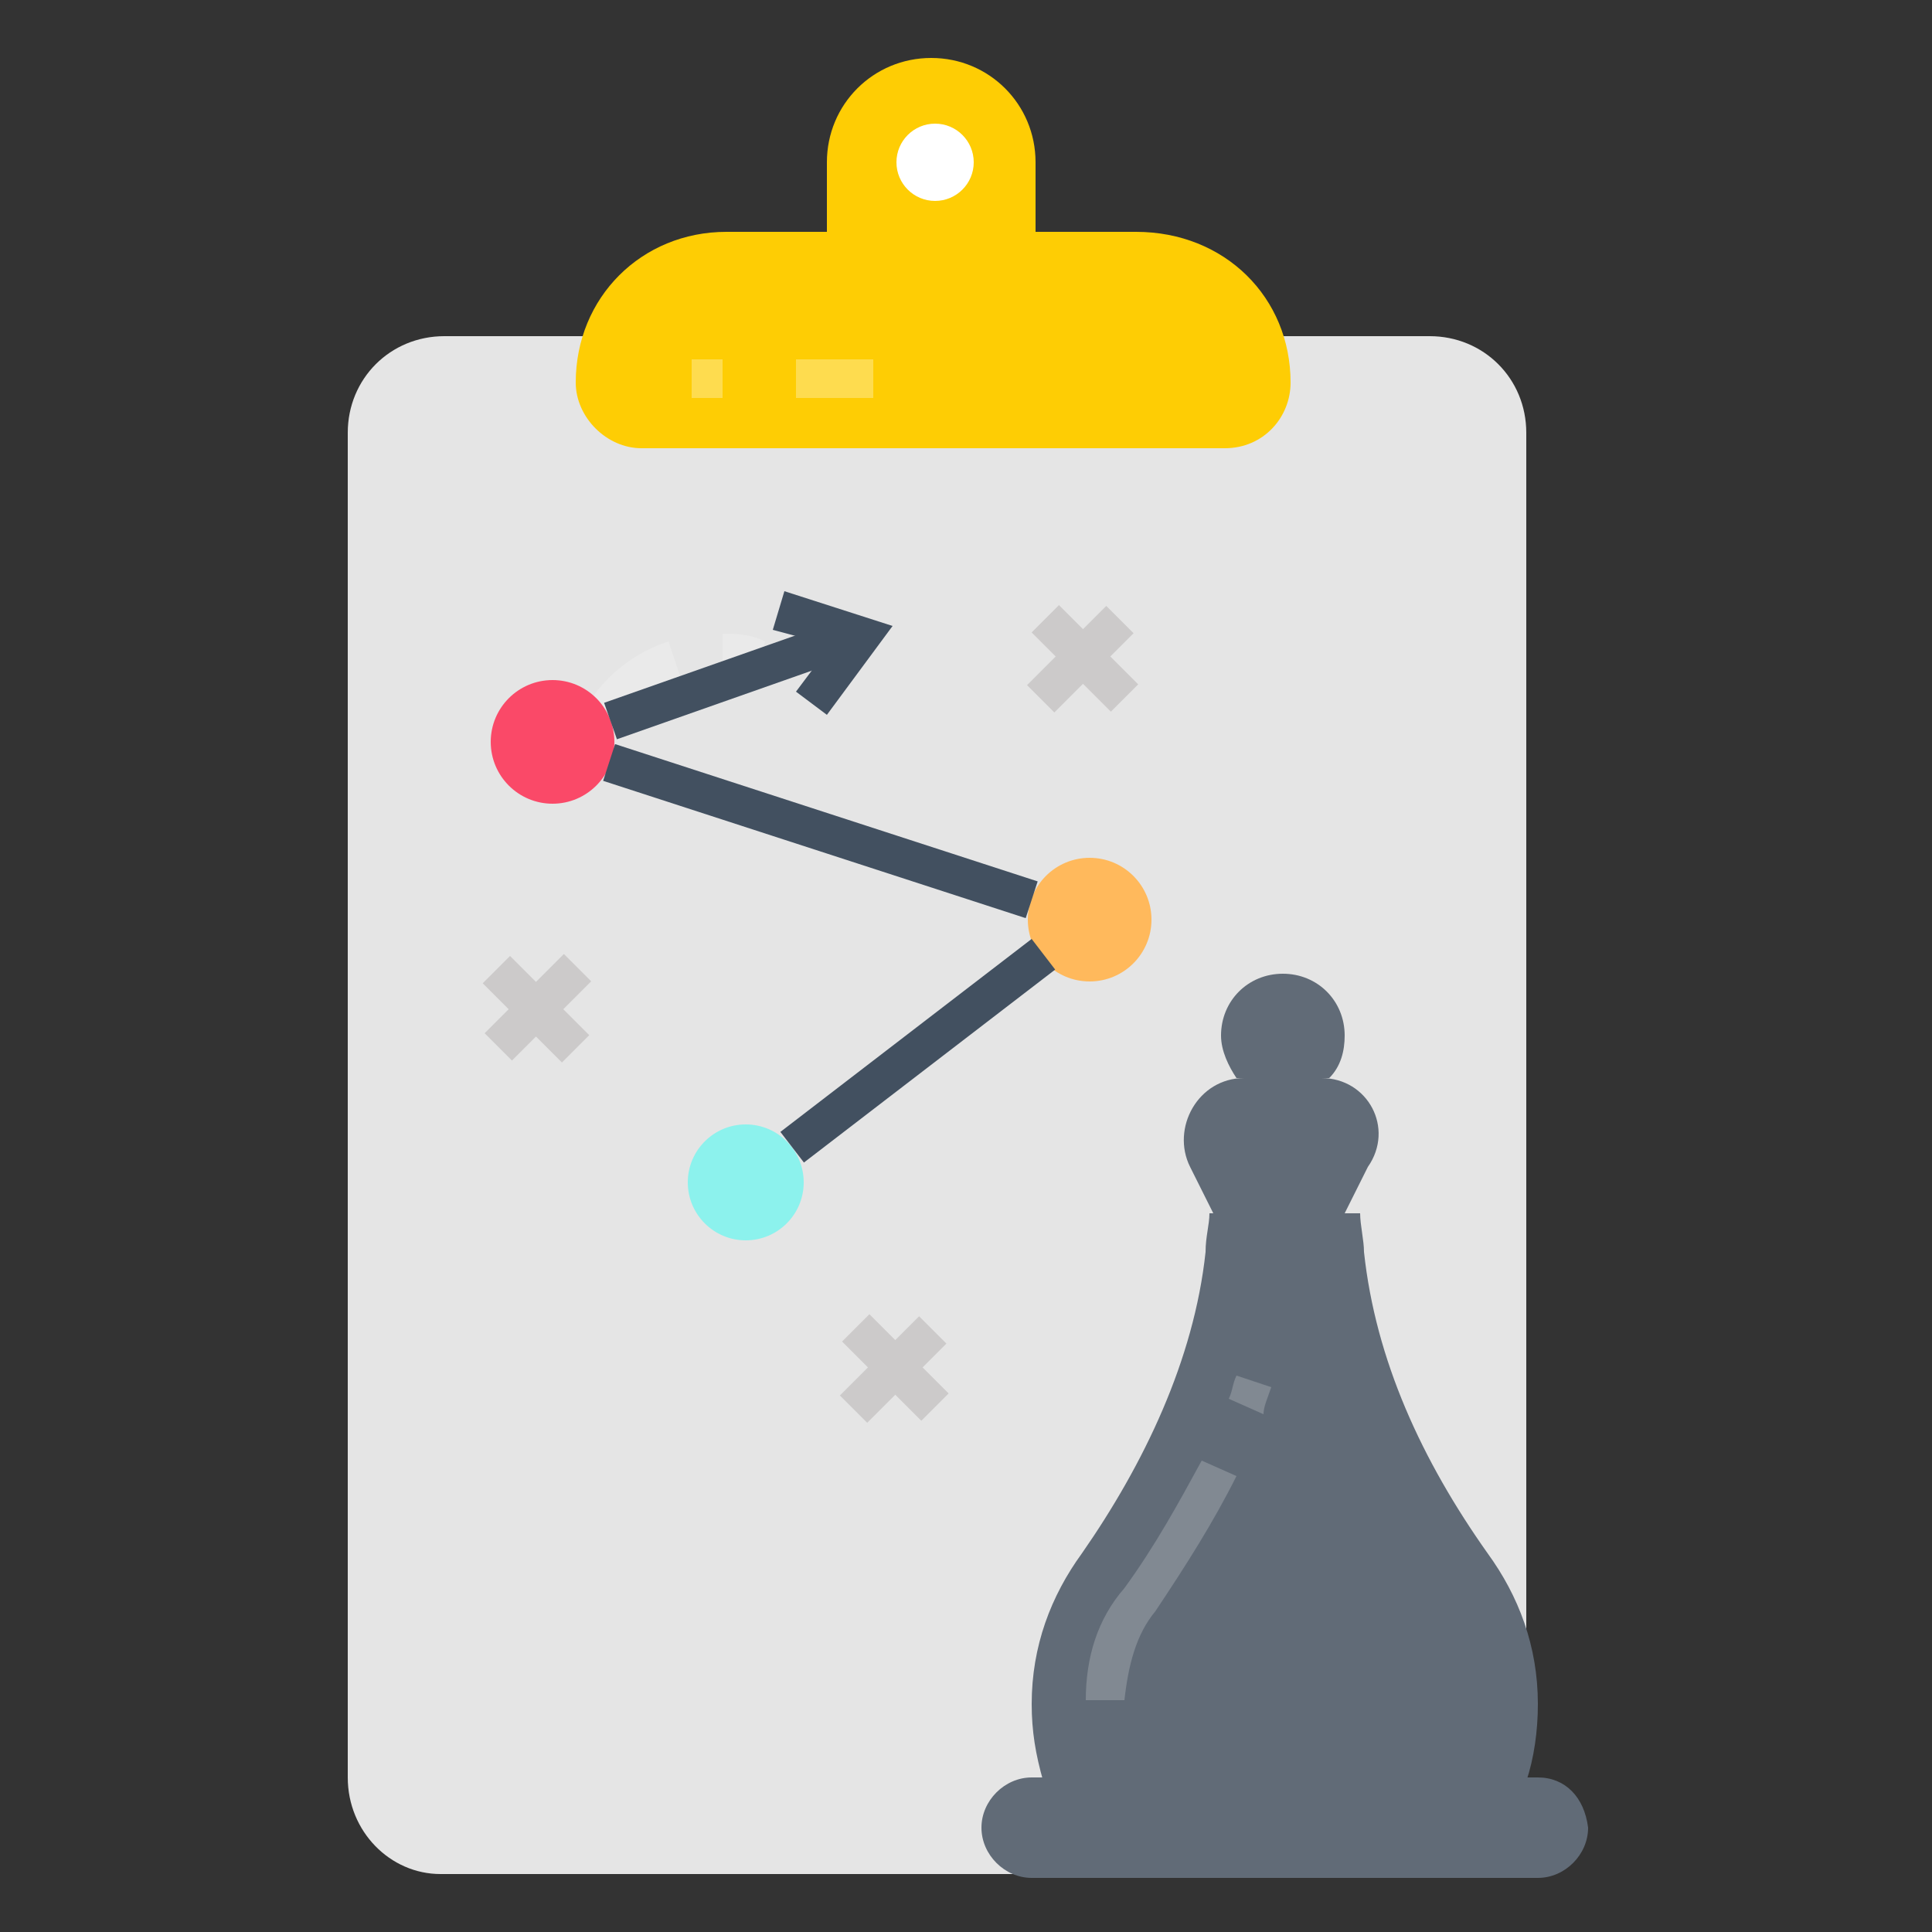 <?xml version="1.0" encoding="utf-8"?>
<!-- Generator: Adobe Illustrator 18.0.0, SVG Export Plug-In . SVG Version: 6.00 Build 0)  -->
<!DOCTYPE svg PUBLIC "-//W3C//DTD SVG 1.1//EN" "http://www.w3.org/Graphics/SVG/1.1/DTD/svg11.dtd">
<svg version="1.1" id="Layer_1" xmlns="http://www.w3.org/2000/svg" xmlns:xlink="http://www.w3.org/1999/xlink" x="0px" y="0px"
	 viewBox="0 0 50 50" enable-background="new 0 0 50 50" xml:space="preserve">
<rect x="0" y="0" width="50" height="50" fill="#333333" stroke="none"/>
<g>
	<g>
		<path fill="#E5E5E5" d="M36.9,48.5H11.4C10.1,48.5,9,47.4,9,46V11.2c0-1.4,1.1-2.5,2.5-2.5H37c1.4,0,2.5,1.1,2.5,2.5V46
			C39.4,47.4,38.3,48.5,36.9,48.5z"/>
	</g>
	<g>
		<path fill="#FECD04" d="M33.4,9.9L33.4,9.9c0,0.9-0.7,1.7-1.7,1.7H16.6c-0.9,0-1.7-0.8-1.7-1.7l0,0c0-2.2,1.7-3.9,3.9-3.9h2.6V4.2
			c0-1.5,1.2-2.7,2.7-2.7l0,0c1.5,0,2.7,1.2,2.7,2.7V6h2.6C31.7,6,33.4,7.7,33.4,9.9z"/>
	</g>
	<g>
		<circle fill="#FFFFFF" cx="24.2" cy="4.2" r="1"/>
	</g>
	<g opacity="0.2">
		<path fill="#FFFFFF" d="M15.7,19.4l-0.9-0.3c0.4-1.2,1.3-2.1,2.5-2.5l0.3,0.9C16.7,17.9,16,18.6,15.7,19.4z"/>
	</g>
	<g opacity="0.2">
		<path fill="#FFFFFF" d="M19.5,17.5c-0.3-0.1-0.6-0.1-0.8-0.1v-1c0.3,0,0.7,0,1.1,0.2L19.5,17.5z"/>
	</g>
	<g>
		<path fill="#616B77" d="M35.3,32.4c0-0.3-0.1-0.7-0.1-1h-3.9c0,0.3-0.1,0.6-0.1,1c-0.3,2.8-1.6,5.5-3.2,7.8
			c-0.8,1.1-1.3,2.4-1.3,3.9c0,0.7,0.1,1.3,0.3,2h12.5c0.2-0.6,0.3-1.3,0.3-2c0-1.5-0.5-2.8-1.3-3.9C36.8,37.8,35.6,35.2,35.3,32.4z
			"/>
	</g>
	<g opacity="0.2">
		<path fill="#FFFFFF" d="M29.1,44h-1c0-1.1,0.3-2.1,1-2.9c0.8-1.1,1.4-2.2,2-3.3l0.9,0.4c-0.6,1.2-1.3,2.3-2.1,3.5
			C29.4,42.3,29.2,43.1,29.1,44z"/>
	</g>
	<g opacity="0.2">
		<path fill="#FFFFFF" d="M32.7,36.6l-0.9-0.4c0.1-0.2,0.1-0.4,0.2-0.6l0.9,0.3C32.8,36.2,32.7,36.4,32.7,36.6z"/>
	</g>
	<g>
		<path fill="#616B77" d="M39.8,46H26.7c-0.7,0-1.3,0.6-1.3,1.3l0,0c0,0.7,0.6,1.3,1.3,1.3h13.1c0.7,0,1.3-0.6,1.3-1.3l0,0
			C41,46.5,40.5,46,39.8,46z"/>
	</g>
	<g>
		<line fill="none" x1="30.8" y1="31.4" x2="35.7" y2="31.4"/>
	</g>
	<g>
		<path fill="#616B77" d="M34.2,27.9h-2c-1.2,0-1.9,1.3-1.4,2.3l0.6,1.2h3.4l0.6-1.2C36.1,29.2,35.4,27.9,34.2,27.9z"/>
	</g>
	<g>
		<path fill="#616B77" d="M34.4,27.9c0.3-0.3,0.4-0.7,0.4-1.1c0-0.9-0.7-1.6-1.6-1.6c-0.9,0-1.6,0.7-1.6,1.6c0,0.4,0.2,0.8,0.4,1.1
			H34.4z"/>
	</g>
	<g opacity="0.3">
		<g>
			<rect x="20.6" y="9.3" fill="#FFFFFF" width="2" height="1"/>
		</g>
		<g>
			<rect x="17.9" y="9.3" fill="#FFFFFF" width="0.8" height="1"/>
		</g>
	</g>
	<g>
		<g>
			<g>
				<circle fill="#FA4968" cx="14.3" cy="19.2" r="1.6"/>
			</g>
			<g>
				<circle fill="#FFB95C" cx="28.2" cy="23.8" r="1.6"/>
			</g>
			<g>
				<circle fill="#8CF2ED" cx="19.3" cy="30.6" r="1.5"/>
			</g>
		</g>
		<g>
			<g>
				
					<rect x="13.4" y="24.6" transform="matrix(-0.707 -0.707 0.707 -0.707 5.331 54.313)" fill="#CCCACA" width="1" height="2.9"/>
			</g>
			<g>
				
					<rect x="12.5" y="25.6" transform="matrix(-0.707 -0.707 0.707 -0.707 5.281 54.434)" fill="#CCCACA" width="2.9" height="1"/>
			</g>
		</g>
		<g>
			<g>
				
					<rect x="22.7" y="34" transform="matrix(-0.707 -0.707 0.707 -0.707 14.454 76.909)" fill="#CCCACA" width="1" height="2.9"/>
			</g>
			<g>
				
					<rect x="21.7" y="34.9" transform="matrix(-0.707 -0.707 0.707 -0.707 14.511 76.785)" fill="#CCCACA" width="2.9" height="1"/>
			</g>
		</g>
		<g>
			<g>
				
					<rect x="27.5" y="15.6" transform="matrix(-0.707 -0.707 0.707 -0.707 35.7 48.91)" fill="#CCCACA" width="1" height="2.9"/>
			</g>
			<g>
				
					<rect x="26.6" y="16.6" transform="matrix(-0.707 -0.707 0.707 -0.707 35.819 48.96)" fill="#CCCACA" width="2.9" height="1"/>
			</g>
		</g>
		<g>
			
				<rect x="23.2" y="23.1" transform="matrix(-0.609 -0.793 0.793 -0.609 16.616 62.552)" fill="#425060" width="1" height="8.2"/>
		</g>
		<g>
			
				<rect x="18.6" y="14.1" transform="matrix(-0.332 -0.943 0.943 -0.332 8.845 41.353)" fill="#425060" width="1" height="6.9"/>
		</g>
		<g>
			
				<rect x="15.5" y="21" transform="matrix(-0.951 -0.309 0.309 -0.951 34.797 48.522)" fill="#425060" width="11.5" height="1"/>
		</g>
		<g>
			<polygon fill="#425060" points="21.4,18.5 20.6,17.9 21.5,16.7 20,16.3 20.3,15.3 23.1,16.2 			"/>
		</g>
	</g>
</g>
</svg>
